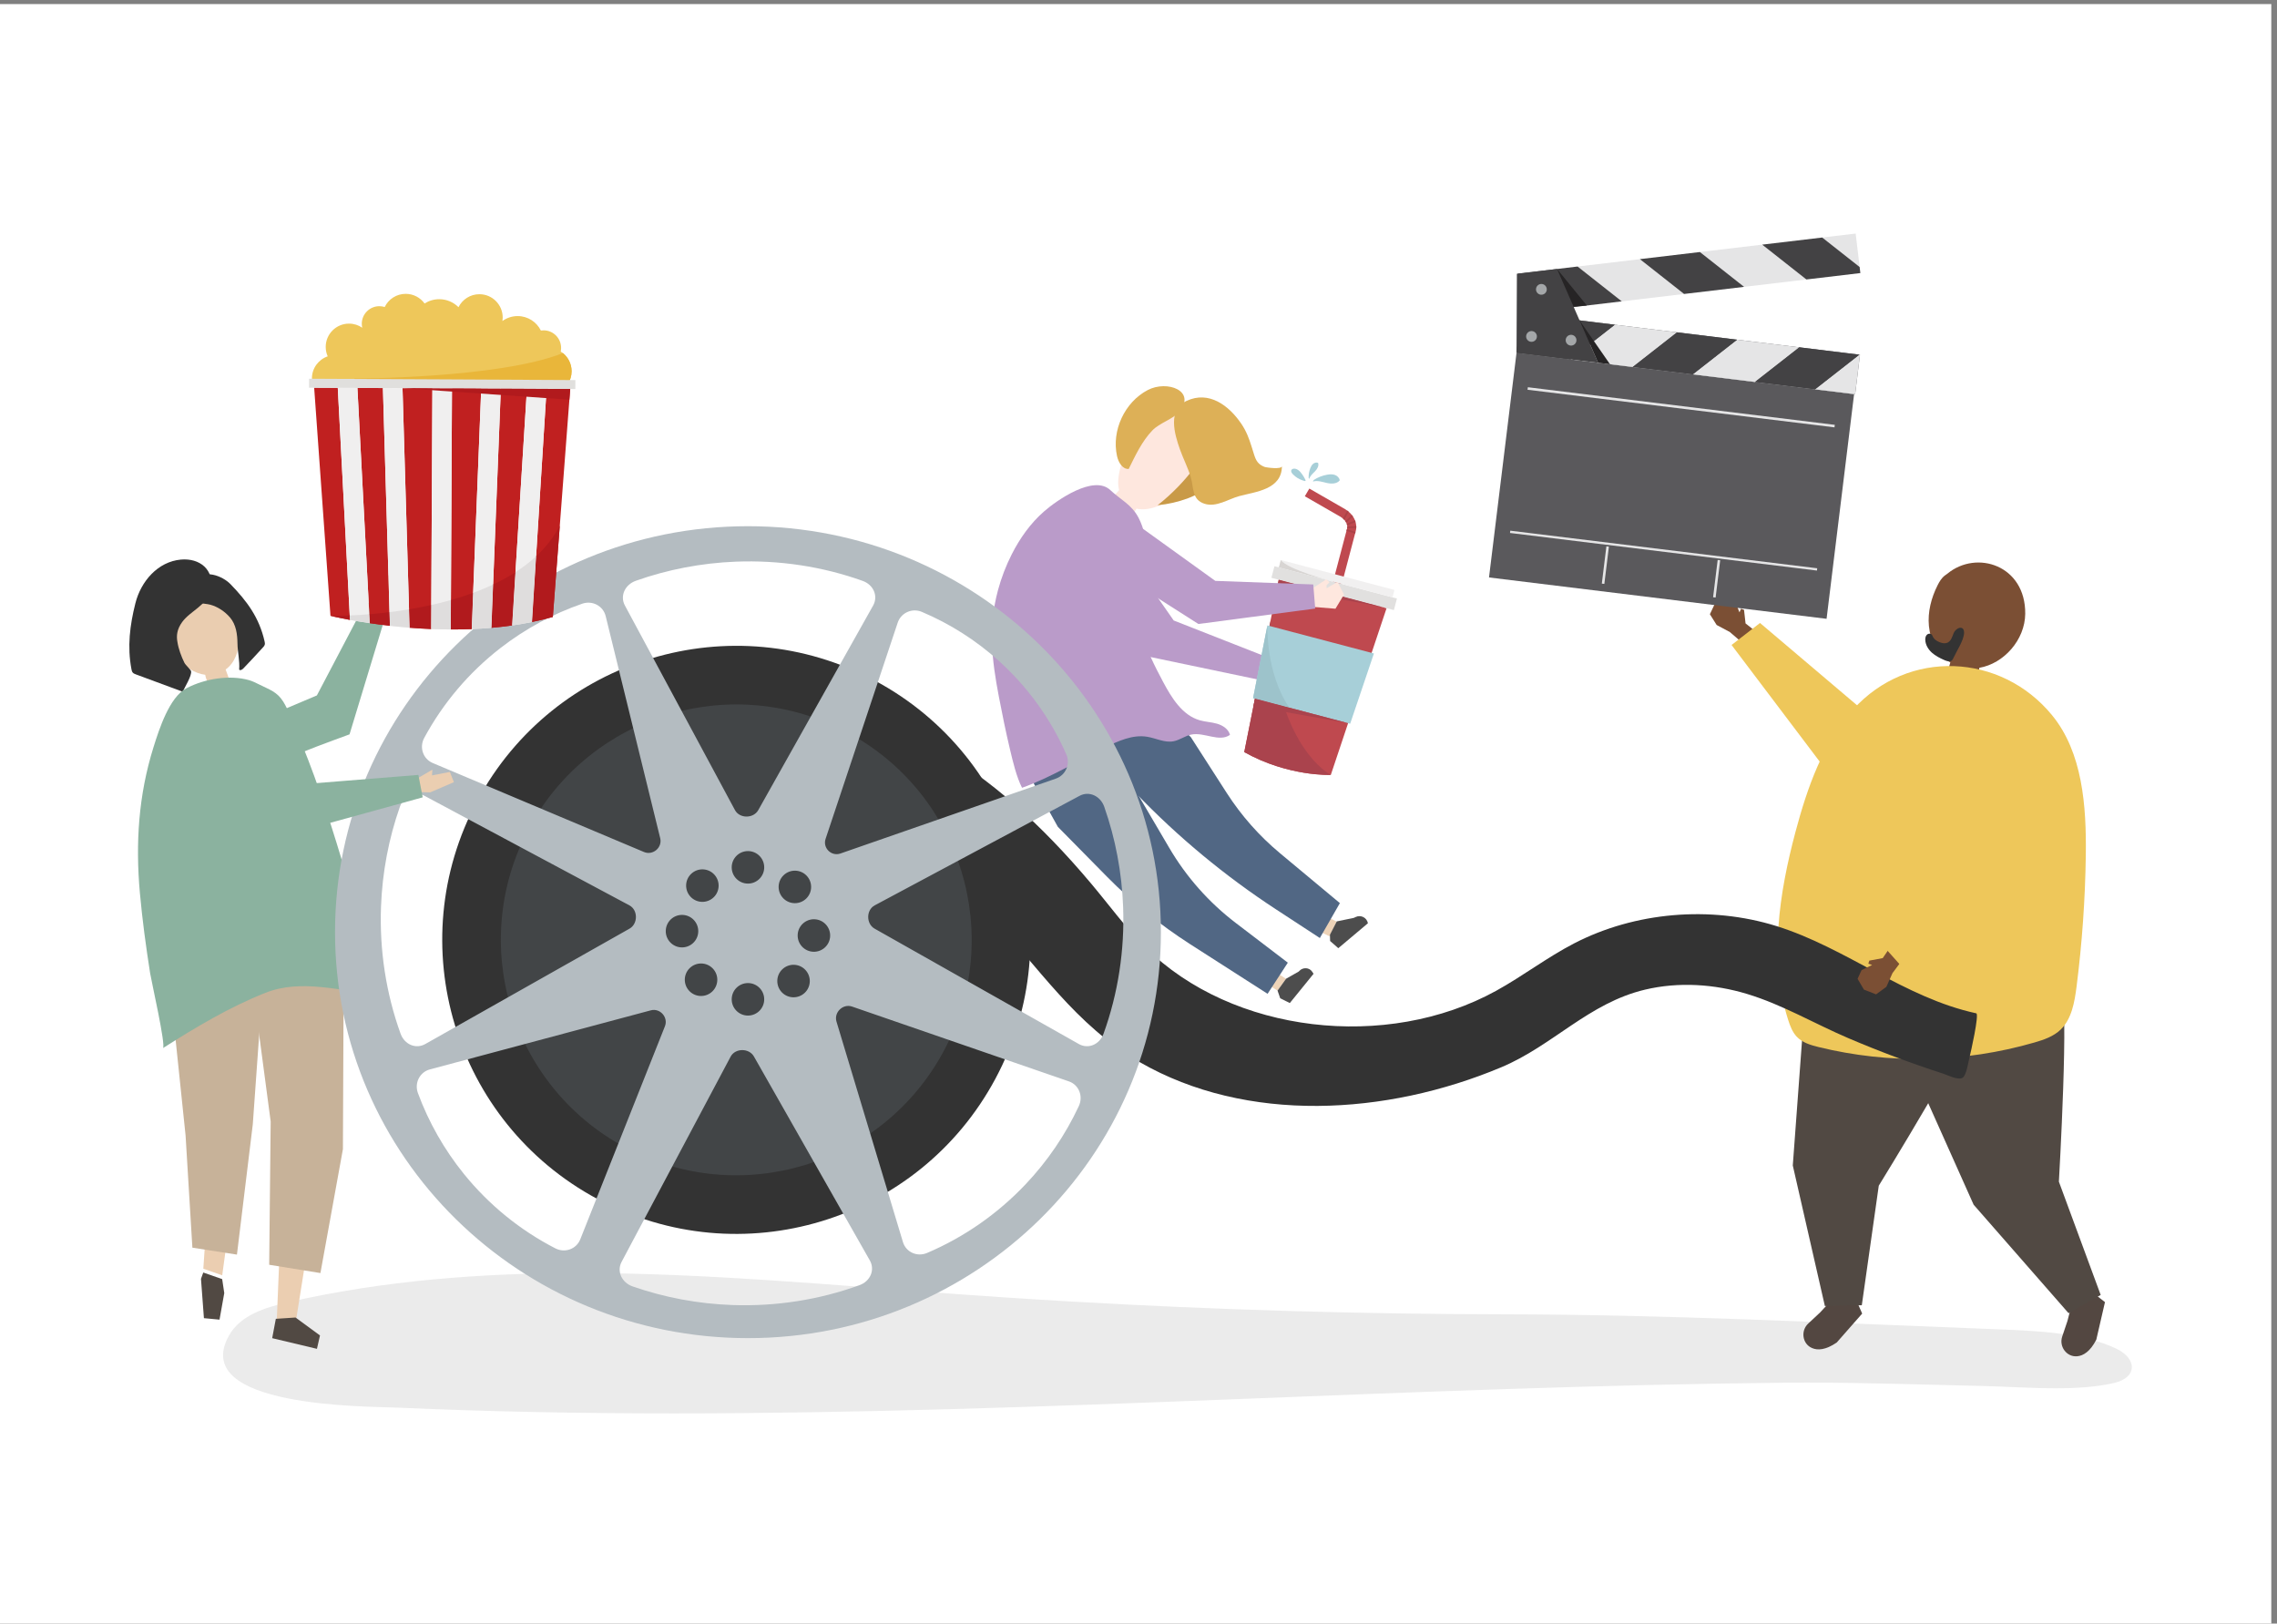 <?xml version="1.0" encoding="UTF-8" standalone="no"?>
<!-- Created with Inkscape (http://www.inkscape.org/) -->

<svg
   version="1.1"
   id="svg1"
   width="1496"
   height="1066.667"
   viewBox="0 0 1496 1066.667"
   sodipodi:docname="2921037_26664.eps"
   xmlns:inkscape="http://www.inkscape.org/namespaces/inkscape"
   xmlns:sodipodi="http://sodipodi.sourceforge.net/DTD/sodipodi-0.dtd"
   xmlns="http://www.w3.org/2000/svg"
   xmlns:svg="http://www.w3.org/2000/svg">
  <rect x="0" y="0" width="1496" height="1066.667" fill="#808080" stroke="none"/>
  <defs
     id="defs1" />
  <sodipodi:namedview
     id="namedview1"
     pagecolor="#ffffff"
     bordercolor="#000000"
     borderopacity="0.25"
     inkscape:showpageshadow="2"
     inkscape:pageopacity="0.0"
     inkscape:pagecheckerboard="0"
     inkscape:deskcolor="#d1d1d1">
    <inkscape:page
       x="0"
       y="0"
       inkscape:label="1"
       id="page1"
       width="1496"
       height="1066.667"
       margin="0"
       bleed="0" />
  </sodipodi:namedview>
  <g
     id="g1"
     inkscape:groupmode="layer"
     inkscape:label="1">
    <g
       id="group-R5">
      <path
         id="path2"
         d="M 0,0 H 11220 V 8000 H 0 Z"
         style="fill:#ffffff;fill-opacity:1;fill-rule:nonzero;stroke:none"
         transform="matrix(0.133,0,0,-0.133,0,1066.667)" />
      <path
         id="path3"
         d="m 3328.34,1038.21 c -455.36,0 -911.45,8.27 -1367.85,28.65 -142.87,6.37 -1031.693,-1.11 -828.53,357.36 56.37,99.44 178.62,137.39 290.07,162.83 473.8,108.16 956.16,144.51 1441.72,144.51 621.51,0 1248.21,-59.57 1868.66,-104.42 74.08,-5.36 148.17,-10.5 222.29,-15.42 111.91,-7.43 223.85,-14.38 335.82,-20.82 711.96,-41.01 1425.08,-62.07 2138.22,-63.18 806.34,-1.25 1603.82,-42.05 2410.82,-72.99 193.24,-7.4 448.94,-14.02 619.74,-99.34 93.6,-46.75 103.9,-139.16 -17.8,-167.28 -86.3,-19.91 -185.2,-25.76 -285.9,-25.76 -124.2,0 -251.05,8.92 -359.79,11.28 -288.26,6.27 -580.81,16.78 -870.12,16.78 -35.87,0 -71.73,-0.17 -107.48,-0.52 C 6983.7,1171.85 5159.38,1038.21 3328.34,1038.21"
         style="fill:#ebebeb;fill-opacity:1;fill-rule:nonzero;stroke:none"
         transform="matrix(0.133,0,0,-0.133,0,1066.667)" />
      <path
         id="path4"
         d="m 8682.66,4893.31 -59.82,47.25 -7.58,67.03 -14.82,5.75 -7.52,-18.12 -21.99,53.99 -41.22,22.53 -55.49,-27.5 -27.58,-58.29 33.42,-53.21 65.45,-34.99 79.15,-68.24 58,63.8"
         style="fill:#7b4f34;fill-opacity:1;fill-rule:nonzero;stroke:none"
         transform="matrix(0.133,0,0,-0.133,0,1066.667)" />
      <path
         id="path5"
         d="m 8694.25,4942.69 577.33,-489.6 297.59,28.45 112.23,-289.31 -518.17,-68.66 -117.28,59.01 -492.22,651.45 140.52,108.66"
         style="fill:#eec75a;fill-opacity:1;fill-rule:nonzero;stroke:none"
         transform="matrix(0.133,0,0,-0.133,0,1066.667)" />
      <path
         id="path6"
         d="m 9571.35,5128.78 c 9.01,17.9 19.51,35.73 35.39,47.95 4.34,3.34 9.05,6.1 13.19,9.52 144.86,119.33 386.77,41.2 384.47,-198.13 -1.2,-128.75 -105.71,-246.42 -226.82,-266.88 -2.14,-33.68 -15.24,-72.5 -19.56,-97.59 -0.9,-5.19 -2.04,-10.84 -5.98,-14.22 -3.49,-2.99 -8.32,-3.42 -12.81,-3.54 -42.3,-1.1 -84.56,14.28 -116.64,42.45 -2.36,2.07 -4.72,4.3 -5.91,7.26 -1.46,3.59 -0.96,7.71 -0.39,11.6 3.96,27.21 10.08,54.1 18.04,80.4 -62.62,35.15 -98.77,107.88 -105.72,180.16 -6.63,69.11 11.51,139.03 42.74,201.02"
         style="fill:#7b4f34;fill-opacity:1;fill-rule:nonzero;stroke:none"
         transform="matrix(0.133,0,0,-0.133,0,1066.667)" />
      <path
         id="path7"
         d="m 9649.9,4770.07 c -1.96,-4.31 -4.01,-8.75 -7.53,-11.93 -9.73,-8.81 -25.1,-4.21 -37.12,1.11 -22.17,9.82 -44.29,20.75 -62.25,37.04 -17.97,16.31 -31.54,38.78 -32.35,63.03 -0.29,8.75 1.33,18.11 7.26,24.56 5.92,6.46 17.07,8.55 23.49,2.58 3.6,-3.34 5.05,-8.31 7.26,-12.7 6.02,-11.92 18.01,-19.69 30.27,-24.99 13.54,-5.86 29.6,-9.26 42.76,-2.58 16.55,8.4 22.06,28.72 29.06,45.92 11.97,29.43 53.09,41.41 51.56,1.19 -1.39,-36.77 -37.22,-89.71 -52.41,-123.23"
         style="fill:#333333;fill-opacity:1;fill-rule:nonzero;stroke:none"
         transform="matrix(0.133,0,0,-0.133,0,1066.667)" />
      <path
         id="path8"
         d="M 8991.41,1537.13 8932.36,1482 c -38.03,-35.52 -29.32,-99.94 18.37,-120.77 28.11,-12.27 67.7,-10.37 122.46,27.1 l 125.76,143.01 -20.42,46.26 -131.47,19.85 -55.65,-60.32"
         style="fill:#534741;fill-opacity:1;fill-rule:nonzero;stroke:none"
         transform="matrix(0.133,0,0,-0.133,0,1066.667)" />
      <path
         id="path9"
         d="m 8922.11,3154.24 -65.95,-891.38 158.48,-694.16 182.48,3.82 83.78,590.46 c 0,0 484.56,786.53 448.35,811.55 -36.21,25.01 -807.14,179.71 -807.14,179.71"
         style="fill:#514943;fill-opacity:1;fill-rule:nonzero;stroke:none"
         transform="matrix(0.133,0,0,-0.133,0,1066.667)" />
      <path
         id="path10"
         d="m 10212.9,1494.55 -25.8,-76.55 c -16.6,-49.32 21.6,-101.89 73.5,-97.59 30.5,2.54 64.5,23 94.9,81.96 l 42.8,185.56 -39.9,31.03 -125.1,-44.9 -20.4,-79.51"
         style="fill:#534741;fill-opacity:1;fill-rule:nonzero;stroke:none"
         transform="matrix(0.133,0,0,-0.133,0,1066.667)" />
      <path
         id="path11"
         d="m 9384.54,2885.11 364.93,-815.92 468.93,-535.83 158.8,89.95 -206.5,559.5 c 0,0 53.3,922.29 9.6,927.12 -43.7,4.84 -795.76,-224.82 -795.76,-224.82"
         style="fill:#514943;fill-opacity:1;fill-rule:nonzero;stroke:none"
         transform="matrix(0.133,0,0,-0.133,0,1066.667)" />
      <path
         id="path12"
         d="m 10136.5,4487.61 c 151.2,-183.92 170.5,-448.73 167.1,-693.3 -3,-216.72 -18.3,-433.38 -45.7,-648.46 -9.8,-76.46 -24.1,-159.05 -78.2,-211.46 -35.6,-34.51 -83.5,-50.6 -130,-64.06 -347.49,-100.46 -717.92,-108.16 -1067.12,-22.19 -38.83,9.57 -79.4,21.43 -107.29,51.31 -20.87,22.37 -32.33,52.48 -41.87,82.26 -95.21,297.11 -44.87,625.19 35.98,928.86 58.23,218.71 135.8,440.1 284.76,605 272.21,301.31 730.44,278.6 982.34,-27.96"
         style="fill:#eec75a;fill-opacity:1;fill-rule:nonzero;stroke:none"
         transform="matrix(0.133,0,0,-0.133,0,1066.667)" />
      <path
         id="path13"
         d="m 5465.09,5528.79 c 21.04,23.29 42.07,46.58 63.11,69.86 -1.68,6.97 -2.9,13.9 -3.67,20.61 -14.97,130.93 163.13,515.64 415.96,339.56 229.58,-159.87 -66.3,-382.19 -219.07,-438.69 -31.89,-11.8 -70.24,-21.22 -107.12,-12.63 -19.73,-30.44 -37.42,-62.2 -52.77,-95.06 -31.34,28.66 -62.69,57.33 -94.04,86 -4.92,4.49 -10.23,9.89 -9.99,16.55 0.2,5.36 4,9.82 7.59,13.8"
         style="fill:#fee7de;fill-opacity:1;fill-rule:nonzero;stroke:none"
         transform="matrix(0.133,0,0,-0.133,0,1066.667)" />
      <path
         id="path14"
         d="m 5869.66,5559.2 c -48.56,-18.24 -99.56,-29.98 -151.2,-34.8 71.62,56.19 135.48,122.26 189.18,195.77 4.09,5.6 8.9,11.73 15.79,12.64 6.43,0.84 12.39,-3.23 17.45,-7.29 90.38,-72.45 13.44,-134.52 -71.22,-166.32"
         style="fill:#c99a47;fill-opacity:1;fill-rule:nonzero;stroke:none"
         transform="matrix(0.133,0,0,-0.133,0,1066.667)" />
      <path
         id="path15"
         d="m 5575.67,5703.6 c -31.29,-2 -51.04,33.22 -57.77,63.84 -27.65,125.78 37.73,266.15 151.82,325.92 95.45,50.02 240.88,-3.38 156.28,-106.79 -30,-36.67 -97.73,-55.27 -133.61,-92.75 -51.27,-53.55 -84.26,-124.52 -116.72,-190.22"
         style="fill:#ddb057;fill-opacity:1;fill-rule:nonzero;stroke:none"
         transform="matrix(0.133,0,0,-0.133,0,1066.667)" />
      <path
         id="path16"
         d="m 6182.45,5814.8 c 4.17,-13.21 8.27,-26.79 12.79,-40.92 9.36,-29.27 19.5,-47.74 51.11,-60.07 9.04,-3.53 86.17,-13.71 86.21,3.85 -0.26,-116.38 -130.37,-126.52 -210.69,-148.2 -54.15,-14.6 -113.25,-56.56 -171.55,-37.91 -64.12,20.53 -52.35,79.9 -68.42,132.78 -14.16,46.64 -37.18,90.79 -53.42,136.77 -26.96,76.3 -61.37,194.43 33.13,238.68 110.37,51.67 208.79,-22.74 269.63,-111.98 26.01,-38.13 38.92,-74.03 51.21,-113"
         style="fill:#ddb057;fill-opacity:1;fill-rule:nonzero;stroke:none"
         transform="matrix(0.133,0,0,-0.133,0,1066.667)" />
      <path
         id="path17"
         d="m 6444.09,3455.68 123.04,-60.64 36,72.48 -136.4,67.25 -22.64,-79.09"
         style="fill:#edd3b8;fill-opacity:1;fill-rule:nonzero;stroke:none"
         transform="matrix(0.133,0,0,-0.133,0,1066.667)" />
      <path
         id="path18"
         d="m 6603.48,3468.54 -33.8,-65.98 0.99,-30.79 40.4,-35.55 146.28,123.15 c -5.07,27.93 -35,43.15 -60.66,30.85 l -8.47,-4.06 -84.74,-17.62"
         style="fill:#4d4d4d;fill-opacity:1;fill-rule:nonzero;stroke:none"
         transform="matrix(0.133,0,0,-0.133,0,1066.667)" />
      <path
         id="path19"
         d="m 6206.31,3192.02 104.58,-65.33 42.09,58.56 -115.95,72.45 -30.72,-65.68"
         style="fill:#edd3b8;fill-opacity:1;fill-rule:nonzero;stroke:none"
         transform="matrix(0.133,0,0,-0.133,0,1066.667)" />
      <path
         id="path20"
         d="m 6352.98,3185.25 -42.09,-58.56 13.31,-37.96 47.36,-23.52 117.32,144.53 -7.04,10.62 c -13.85,20.86 -45.45,22.69 -63.22,3.65 l -2.84,-3.03 -62.8,-35.73"
         style="fill:#4d4d4d;fill-opacity:1;fill-rule:nonzero;stroke:none"
         transform="matrix(0.133,0,0,-0.133,0,1066.667)" />
      <path
         id="path21"
         d="m 5225.6,3935.82 243.62,-247.25 c 123.87,-125.7 261.35,-237.2 409.91,-332.44 l 382.6,-245.25 100.01,153.78 -257.19,196.23 c -132.46,101.06 -243.98,226.94 -328.35,370.61 l -403.92,687.87 -347.53,-221.86 200.85,-361.69"
         style="fill:#516784;fill-opacity:1;fill-rule:nonzero;stroke:none"
         transform="matrix(0.133,0,0,-0.133,0,1066.667)" />
      <path
         id="path22"
         d="m 5882.82,4378.4 177.29,-275.68 c 71.92,-111.83 160.5,-212.03 262.65,-297.13 l 296.12,-246.66 -98.99,-172.46 -216.8,141.72 c -251.3,164.29 -483.22,356.47 -691.33,572.87 l -60.39,62.81 -213.3,273.18 272.38,212.34 272.37,-270.99"
         style="fill:#516784;fill-opacity:1;fill-rule:nonzero;stroke:none"
         transform="matrix(0.133,0,0,-0.133,0,1066.667)" />
      <path
         id="path23"
         d="m 5484.44,5599.45 c -81.46,76.36 -261.96,-48.86 -327.29,-106 -66.84,-58.47 -119.06,-132.35 -159.24,-211.55 -28.74,-56.63 -51.59,-116.25 -68.07,-177.58 -49.14,-182.95 -30.46,-342.48 4.12,-523.99 16.7,-87.62 34.58,-175.08 55.19,-261.88 14.31,-60.23 32.08,-135.99 59.65,-189.85 139.75,49.72 275.19,133.16 408.66,198.55 65.71,32.2 136.87,65.28 209.1,53.54 43.74,-7.1 86.35,-30.52 129.92,-22.45 31.22,5.77 57.77,27.16 88.9,33.34 63.88,12.68 137.52,-39.25 190.64,-1.59 -7.27,28.32 -35.22,46.72 -63.28,54.94 -28.06,8.22 -57.86,9.04 -85.97,17.1 -86.86,24.9 -139.17,111.04 -181.71,190.76 -81.68,153.06 -161.03,324.31 -124.11,493.83 9.72,44.64 27.34,87.43 34.55,132.54 10.03,62.74 -2.07,128.39 -31.73,184.4 -34.17,64.56 -88.42,88.17 -139.33,135.89"
         style="fill:#ba9bc9;fill-opacity:1;fill-rule:nonzero;stroke:none"
         transform="matrix(0.133,0,0,-0.133,0,1066.667)" />
      <path
         id="path24"
         d="m 6216.84,4755.97 -23.2,-74.63 118.84,-52.68 62.94,51.91 -9.58,69.57 -60.82,-11.62 4.34,13.99 18.57,9.53 -9.86,18.46 -101.23,-24.53"
         style="fill:#fee7de;fill-opacity:1;fill-rule:nonzero;stroke:none"
         transform="matrix(0.133,0,0,-0.133,0,1066.667)" />
      <path
         id="path25"
         d="m 5489.39,5397.39 308.53,-442.32 450.79,-177.01 -30.34,-115.57 -569.7,119.23 -426.15,542.8 266.87,72.87"
         style="fill:#ba9bc9;fill-opacity:1;fill-rule:nonzero;stroke:none"
         transform="matrix(0.133,0,0,-0.133,0,1066.667)" />
      <path
         id="path26"
         d="m 6575.03,5108.14 43.16,-11.37 78.94,299.51 c 7.59,24.74 3.81,79.7 -63.96,115.32 l -165.29,95.04 -22.24,-38.05 166.48,-95.7 c 53.12,-27.75 42.41,-63.29 42.3,-63.65 l -0.33,-1.11 -79.06,-299.99"
         style="fill:#bf494f;fill-opacity:1;fill-rule:nonzero;stroke:none"
         transform="matrix(0.133,0,0,-0.133,0,1066.667)" />
      <path
         id="path27"
         d="m 6693.97,5384.16 -0.03,0.01 2.24,8.52 0.04,-0.01 -2.25,-8.52"
         style="fill:#e5e5e5;fill-opacity:1;fill-rule:nonzero;stroke:none"
         transform="matrix(0.133,0,0,-0.133,0,1066.667)" />
      <path
         id="path28"
         d="m 6693.94,5384.17 -42.58,13.43 2.25,8.52 42.57,-13.43 -2.24,-8.52"
         style="fill:#ac4247;fill-opacity:1;fill-rule:nonzero;stroke:none"
         transform="matrix(0.133,0,0,-0.133,0,1066.667)" />
      <path
         id="path29"
         d="m 6699.81,5412.28 c 0.15,2.81 0.16,5.76 -0.01,8.82 h 0.03 c 0.16,-3.06 0.16,-6.01 0.01,-8.81 l -0.03,-0.01"
         style="fill:#e5e5e5;fill-opacity:1;fill-rule:nonzero;stroke:none"
         transform="matrix(0.133,0,0,-0.133,0,1066.667)" />
      <path
         id="path30"
         d="m 6654.77,5410.53 c 0.34,1.63 0.79,4.72 0.59,8.85 l 44.44,1.72 c 0.17,-3.06 0.16,-6.01 0.01,-8.82 l -45.04,-1.75"
         style="fill:#ac4247;fill-opacity:1;fill-rule:nonzero;stroke:none"
         transform="matrix(0.133,0,0,-0.133,0,1066.667)" />
      <path
         id="path31"
         d="m 6696.35,5441.3 c -0.81,2.76 -1.76,5.56 -2.87,8.38 l 0.03,0.02 c 1.12,-2.83 2.06,-5.63 2.86,-8.39 l -0.02,-0.01"
         style="fill:#e5e5e5;fill-opacity:1;fill-rule:nonzero;stroke:none"
         transform="matrix(0.133,0,0,-0.133,0,1066.667)" />
      <path
         id="path32"
         d="m 6654.81,5424.45 c -0.45,2.64 -1.18,5.53 -2.33,8.61 l 41,16.62 c 1.11,-2.82 2.06,-5.62 2.87,-8.38 l -41.54,-16.85"
         style="fill:#ac4247;fill-opacity:1;fill-rule:nonzero;stroke:none"
         transform="matrix(0.133,0,0,-0.133,0,1066.667)" />
      <path
         id="path33"
         d="m 6650.12,5438.4 c -1.27,2.5 -2.84,5.08 -4.75,7.7 l 32.84,29.67 c 1.92,-2.4 3.68,-4.79 5.3,-7.21 l -33.39,-30.16"
         style="fill:#ac4247;fill-opacity:1;fill-rule:nonzero;stroke:none"
         transform="matrix(0.133,0,0,-0.133,0,1066.667)" />
      <path
         id="path34"
         d="m 6637.26,5455.33 c -0.95,0.92 -1.95,1.83 -3,2.75 v 0.01 c 1.05,-0.92 2.05,-1.84 3,-2.76 m 19.29,41.45 c -0.46,0.35 -0.93,0.7 -1.4,1.06 v 0 c 0.47,-0.36 0.94,-0.71 1.4,-1.06"
         style="fill:#e5e5e5;fill-opacity:1;fill-rule:nonzero;stroke:none"
         transform="matrix(0.133,0,0,-0.133,0,1066.667)" />
      <path
         id="path35"
         d="m 6640.92,5451.58 c -1.13,1.24 -2.35,2.5 -3.66,3.75 -0.95,0.92 -1.95,1.84 -3,2.76 l 20.89,39.75 c 0.47,-0.36 0.94,-0.71 1.4,-1.06 1.98,-1.53 3.87,-3.06 5.69,-4.62 l -21.32,-40.58"
         style="fill:#ac4247;fill-opacity:1;fill-rule:nonzero;stroke:none"
         transform="matrix(0.133,0,0,-0.133,0,1066.667)" />
      <path
         id="path36"
         d="m 6146.5,4304.85 170.14,851.46 532.92,-140.46 -275.53,-823.67 c 0,0 -210.53,-9.07 -427.53,112.67"
         style="fill:#bf494f;fill-opacity:1;fill-rule:nonzero;stroke:none"
         transform="matrix(0.133,0,0,-0.133,0,1066.667)" />
      <path
         id="path37"
         d="m 6295.61,5222.96 605.11,-159.48 -15.06,-57.14 -605.11,159.49 15.06,57.13"
         style="fill:#e1e0df;fill-opacity:1;fill-rule:nonzero;stroke:none"
         transform="matrix(0.133,0,0,-0.133,0,1066.667)" />
      <path
         id="path38"
         d="m 6327.14,5253.76 561.32,-147.93 -9.64,-36.58 -561.32,147.94 9.64,36.57"
         style="fill:#f1f0f0;fill-opacity:1;fill-rule:nonzero;stroke:none"
         transform="matrix(0.133,0,0,-0.133,0,1066.667)" />
      <path
         id="path39"
         d="m 6849.56,5015.85 c 0,0 -416.86,91.84 -547.27,68.62 l 14.35,71.84 532.92,-140.46"
         style="fill:#aa434d;fill-opacity:1;fill-rule:nonzero;stroke:none"
         transform="matrix(0.133,0,0,-0.133,0,1066.667)" />
      <path
         id="path40"
         d="m 6574.03,4192.18 c 0,0 -210.53,-9.07 -427.53,112.67 l 129.18,646.48 c 19.1,-618.77 298.35,-759.15 298.35,-759.15"
         style="fill:#aa434d;fill-opacity:1;fill-rule:nonzero;stroke:none"
         transform="matrix(0.133,0,0,-0.133,0,1066.667)" />
      <path
         id="path41"
         d="m 6190.11,4571.4 70.68,359.32 526.18,-138.67 -117.33,-347.04 -479.53,126.39"
         style="fill:#a7cfd8;fill-opacity:1;fill-rule:nonzero;stroke:none"
         transform="matrix(0.133,0,0,-0.133,0,1066.667)" />
      <path
         id="path42"
         d="m 6369.19,4524.21 -179.08,47.19 70.68,359.32 c 0,0 -9.14,-234.71 108.4,-406.51"
         style="fill:#9dc3cb;fill-opacity:1;fill-rule:nonzero;stroke:none"
         transform="matrix(0.133,0,0,-0.133,0,1066.667)" />
      <path
         id="path43"
         d="m 6659.5,4447.69 -460.21,121.29 -7.61,-38.05 z"
         style="fill:#aa434d;fill-opacity:1;fill-rule:nonzero;stroke:none"
         transform="matrix(0.133,0,0,-0.133,0,1066.667)" />
      <path
         id="path44"
         d="m 6327.14,5253.76 -9.64,-36.57 264.88,-69.81 c 0,0 -222.9,59.54 -255.24,106.38"
         style="fill:#d8d5d3;fill-opacity:1;fill-rule:nonzero;stroke:none"
         transform="matrix(0.133,0,0,-0.133,0,1066.667)" />
      <path
         id="path45"
         d="m 6464.6,5101.6 2.84,-78.11 129.58,-10.34 42.19,69.83 -32.09,62.47 -53.54,-31.11 -0.52,14.64 14.35,15.14 -15.42,14.15 -87.39,-56.67"
         style="fill:#fee7de;fill-opacity:1;fill-rule:nonzero;stroke:none"
         transform="matrix(0.133,0,0,-0.133,0,1066.667)" />
      <path
         id="path46"
         d="m 5565.75,5465.83 437.63,-315.15 483.98,-17.69 9.65,-119.09 -577.02,-76.22 -581.9,370.99 227.66,157.16"
         style="fill:#ba9bc9;fill-opacity:1;fill-rule:nonzero;stroke:none"
         transform="matrix(0.133,0,0,-0.133,0,1066.667)" />
      <path
         id="path47"
         d="m 3589.16,4634.86 c -221.62,19.34 -405.45,-29.46 -615.6,-293.8 351,99.34 738.94,-9.72 1041.89,-201.18 302.96,-191.46 630.85,-386.27 873.24,-640.87 242.38,-254.61 420.42,-540.68 741.6,-725.69 528.54,-304.45 1217.83,-263.66 1785.54,-25.44 256.09,107.45 431.48,317.39 710.87,383.66 165.57,39.28 342.07,27.58 503.58,-21.34 175.57,-53.17 333.24,-147.09 500.13,-218.33 152.5,-65.07 308.45,-123.45 467.13,-174.93 25.59,-8.3 75.04,-34.52 97.88,-20.52 18.93,11.6 28.5,81.33 33.89,101.29 5.08,18.82 48.9,213.4 33.12,216.82 -355.43,76.93 -641.19,323.12 -987.06,430.99 -326.6,101.87 -699.3,69.86 -999.95,-85.89 -133.87,-69.36 -252.66,-161.14 -384.46,-233.79 -540.78,-298.07 -1302.67,-212.04 -1731.94,213.5 -99.48,98.63 -180.75,211.43 -270.37,317.82 -490.62,582.4 -1003.98,908.29 -1799.49,977.7"
         style="fill:#333333;fill-opacity:1;fill-rule:nonzero;stroke:none"
         transform="matrix(0.133,0,0,-0.133,0,1066.667)" />
      <path
         id="path48"
         d="m 921.711,3341.29 128.189,-922.19 -45.52,-666.2 93.36,-32.56 83.57,615.59 178.34,1124.92 -437.939,-119.56"
         style="fill:#ebceb1;fill-opacity:1;fill-rule:nonzero;stroke:none"
         transform="matrix(0.133,0,0,-0.133,0,1066.667)" />
      <path
         id="path49"
         d="m 1097.54,1701.55 10.31,-69.01 -23.42,-131.18 -77.08,7.29 -14.514,194.31 11.344,31.16 93.36,-32.57"
         style="fill:#514943;fill-opacity:1;fill-rule:nonzero;stroke:none"
         transform="matrix(0.133,0,0,-0.133,0,1066.667)" />
      <path
         id="path50"
         d="m 1677.07,3368.71 -41.21,-782.16 -174.31,-1093.45 -94.48,1.27 42,1013.83 -122.54,934.63 390.54,-74.12"
         style="fill:#ebceb1;fill-opacity:1;fill-rule:nonzero;stroke:none"
         transform="matrix(0.133,0,0,-0.133,0,1066.667)" />
      <path
         id="path51"
         d="m 1459.99,1511.81 120.75,-88.53 -15.07,-66.14 -221.08,52.69 17.98,95.55 97.42,6.43"
         style="fill:#514943;fill-opacity:1;fill-rule:nonzero;stroke:none"
         transform="matrix(0.133,0,0,-0.133,0,1066.667)" />
      <path
         id="path52"
         d="m 1697.9,3251.48 -3.94,-907.89 -111.09,-612.15 -253.1,40.97 7.36,707.47 -99.12,747.03 72.61,147.82 366.08,-41.57 21.2,-81.68"
         style="fill:#c7b299;fill-opacity:1;fill-rule:nonzero;stroke:none"
         transform="matrix(0.133,0,0,-0.133,0,1066.667)" />
      <path
         id="path53"
         d="m 1248.8,2466.52 -78.35,-643.9 -220.102,34.26 -33.614,554.11 -77.121,740.32 82.098,135.35 382.999,-35.61 -55.91,-784.53"
         style="fill:#c7b299;fill-opacity:1;fill-rule:nonzero;stroke:none"
         transform="matrix(0.133,0,0,-0.133,0,1066.667)" />
      <path
         id="path54"
         d="m 824.773,4922.31 c 16.86,159.82 220.077,257.87 306.827,94.97 26.07,-48.95 46.85,-102.36 48.03,-157.9 1.17,-55.53 -19.99,-113.61 -64.24,-145.98 l -0.78,-0.51 c 4.86,-13.44 9.73,-26.88 14.58,-40.33 1.04,-2.88 2.09,-6.1 0.98,-8.94 -1.27,-3.24 -4.83,-4.79 -8.05,-6.01 -15.72,-5.95 -31.44,-11.91 -47.17,-17.86 -7.79,-2.96 -15.93,-5.96 -24.22,-5.1 -18.15,1.88 -29.61,21.06 -34.21,39.02 -1.09,4.29 -1.98,8.68 -2.86,13.08 -103.285,12.85 -199.898,131.09 -188.887,235.56"
         style="fill:#eacdb0;fill-opacity:1;fill-rule:nonzero;stroke:none"
         transform="matrix(0.133,0,0,-0.133,0,1066.667)" />
      <path
         id="path55"
         d="m 1136.44,4969.57 c 30.15,-35.29 36.06,-83.21 36.67,-128.07 0.6,-43.87 11.79,-85.13 8.35,-129.19 5.58,-5.95 15.1,0.02 20.72,5.88 32.93,34.35 65.39,69.17 97.37,104.44 3.21,3.54 6.51,7.24 8.01,11.82 1.9,5.81 0.64,12.16 -0.72,18.14 -27,118.04 -87.03,198.06 -168.35,281.98 -39.48,40.75 -133.99,77.98 -174.834,15.85 -9.297,-14.15 -10.734,-32.07 -11.093,-49.11 -0.215,-10.18 -0.086,-20.66 3.667,-30.12 14.969,-37.72 51.23,-29.94 81.81,-38.05 37.71,-10.01 72.95,-33.8 98.4,-63.57"
         style="fill:#333333;fill-opacity:1;fill-rule:nonzero;stroke:none"
         transform="matrix(0.133,0,0,-0.133,0,1066.667)" />
      <path
         id="path56"
         d="m 876.406,4849.15 c 5.278,-34.4 19.313,-72.23 34.614,-103.17 5.296,-10.71 30.906,-33.59 32.75,-41.11 5.335,-21.79 -32.125,-80.66 -40.993,-101.78 -77.101,28.53 -154.207,57.05 -231.312,85.58 -5.906,2.18 -12.11,4.57 -16.106,9.51 -3.625,4.48 -4.89,10.41 -5.968,16.1 -21.25,111.82 -7.828,217.34 19.41,325.64 27.219,108.25 110.597,205.63 224.847,215.94 92.309,8.32 166.622,-49.3 147.662,-148.64 -14.31,-74.99 -100.474,-103.65 -141.173,-159.64 -25.551,-35.15 -29.551,-66.77 -23.731,-98.43"
         style="fill:#333333;fill-opacity:1;fill-rule:nonzero;stroke:none"
         transform="matrix(0.133,0,0,-0.133,0,1066.667)" />
      <path
         id="path57"
         d="m 924.98,4622.26 c -1.761,-0.9 -3.511,-1.82 -5.246,-2.75 -82.98,-44.36 -133.226,-200.01 -161.75,-291.34 -73.644,-235.76 -89.211,-473.19 -66.91,-719.75 12.008,-132.77 29.981,-264.95 50.668,-396.63 5.719,-36.39 78.996,-359.11 63.156,-369.19 162.465,103.38 328.372,202.69 506.202,273.16 177.84,70.48 369.93,8.1 560.42,-8.59 -107.67,407.68 -242.49,922.64 -409.87,1308.03 -20.03,46.09 -35.77,95.99 -62.27,138.66 -30.53,49.14 -68.54,59.74 -117.98,84.56 -16.94,8.5 -34,17.05 -52.09,22.14 -95.37,26.79 -216.71,6.8 -304.33,-38.3"
         style="fill:#8bb29f;fill-opacity:1;fill-rule:nonzero;stroke:none"
         transform="matrix(0.133,0,0,-0.133,0,1066.667)" />
      <path
         id="path58"
         d="m 1911.82,5049.69 20.06,125.95 -53.37,10.01 -32.81,-83.53 -22.84,16.47 -4.06,-109.64 53.95,-17.91 39.07,58.65"
         style="fill:#ebceb1;fill-opacity:1;fill-rule:nonzero;stroke:none"
         transform="matrix(0.133,0,0,-0.133,0,1066.667)" />
      <path
         id="path59"
         d="m 993.656,4256.43 c 0.66,10.13 2.938,20.82 7.034,31.93 17.01,46.11 55.25,82.2 98.15,106.39 67.92,38.3 148.35,55.49 220.14,85.87 82.12,34.74 164.24,69.48 246.37,104.23 l 242.37,461.47 105.14,-41.03 -186.19,-612.77 c -111.25,-40.83 -220.12,-80.29 -328.01,-127.77 -96.73,-42.57 -192.16,-108.3 -301.48,-105.01 -61.72,1.86 -107.125,40.97 -103.524,96.69"
         style="fill:#8bb29f;fill-opacity:1;fill-rule:nonzero;stroke:none"
         transform="matrix(0.133,0,0,-0.133,0,1066.667)" />
      <path
         id="path60"
         d="m 4323.34,4657.25 c 706.88,-378.98 972.69,-1259.25 593.7,-1966.13 -378.99,-706.87 -1259.26,-972.68 -1966.13,-593.7 -706.88,379 -972.68,1259.26 -593.7,1966.13 378.99,706.88 1259.25,972.69 1966.13,593.7"
         style="fill:#333333;fill-opacity:1;fill-rule:nonzero;stroke:none"
         transform="matrix(0.133,0,0,-0.133,0,1066.667)" />
      <path
         id="path61"
         d="m 4186.53,4402.07 c 565.94,-303.43 778.75,-1008.19 475.33,-1574.13 -303.43,-565.95 -1008.19,-778.75 -1574.14,-475.33 -565.94,303.43 -778.75,1008.19 -475.32,1574.13 303.43,565.94 1008.19,778.75 1574.13,475.33"
         style="fill:#424547;fill-opacity:1;fill-rule:nonzero;stroke:none"
         transform="matrix(0.133,0,0,-0.133,0,1066.667)" />
      <path
         id="path62"
         d="m 5329.44,2862.76 -1008.9,569.92 c -42.45,23.98 -42.24,92.32 0.36,115.09 l 1012.4,541.25 c 46.58,24.91 102.53,-0.16 121.65,-54.56 55.23,-157.26 86.78,-323.9 93.1,-492.96 8.05,-215.35 -25.04,-429.32 -96.59,-627.49 -19.46,-53.91 -75.56,-77.5 -122.02,-51.25 z m -0.19,-306.57 c -66.03,-141.47 -154.93,-272.18 -263.15,-386.46 -137.85,-145.6 -303.65,-260.99 -485.91,-338.73 -49.58,-21.16 -104.67,3.49 -119.78,53.63 l -328.23,1088.76 c -13.81,45.82 31.88,90.05 76.96,74.49 l 1071.11,-369.61 c 49.28,-17 71.84,-73.13 49,-122.08 z M 4245.95,1671.7 c -197.98,-72.06 -411.86,-105.71 -627.24,-98.22 -169.07,5.87 -335.79,36.99 -493.2,91.81 -54.45,18.97 -79.66,74.86 -54.88,121.5 l 538.61,1013.81 c 22.66,42.66 91,43.05 115.1,0.66 l 572.54,-1007.4 c 26.37,-46.4 2.93,-102.56 -50.93,-122.16 z m -1502.52,181.78 c -173.64,89.15 -327.78,214.34 -451.67,367.44 -97.25,120.17 -174,255.23 -227.19,399.36 -18.4,49.87 8.74,103.73 58.95,117.16 l 1091.36,291.77 c 45.93,12.27 87.33,-34.49 69.74,-78.77 l -418.09,-1052.2 c -19.25,-48.45 -75.86,-69.02 -123.1,-44.76 z m -764.7,1060.53 c -71.54,198.17 -104.64,412.14 -96.59,627.49 6.32,169.06 37.87,335.7 93.11,492.96 19.11,54.4 75.07,79.47 121.64,54.56 l 1012.4,-541.25 c 42.6,-22.77 42.82,-91.11 0.36,-115.09 L 2100.76,2862.76 c -46.46,-26.25 -102.57,-2.66 -122.03,51.25 z m 116.81,1460.86 c 92.69,171.78 221,323.33 376.6,444.06 122.14,94.78 258.74,168.75 403.93,218.98 50.23,17.38 103.53,-10.85 115.93,-61.33 l 269.39,-1097.1 c 11.34,-46.16 -36.27,-86.61 -80.17,-68.11 l -1043.43,439.51 c -48.06,20.24 -67.46,77.25 -42.25,123.99 z m 1045.47,776.29 c 157.12,55.65 323.68,87.63 492.72,94.39 215.32,8.62 429.38,-23.92 627.73,-94.94 53.97,-19.33 77.7,-75.37 51.58,-121.9 L 3745.76,4018.33 c -23.88,-42.51 -92.22,-42.48 -115.11,0.06 l -543.89,1010.98 c -25.02,46.52 -0.1,102.54 54.25,121.79 z M 3525.12,3587.3 c -32.06,-30.62 -82.88,-29.46 -113.5,2.6 -30.63,32.06 -29.47,82.87 2.59,113.5 32.06,30.63 82.88,29.47 113.5,-2.59 30.63,-32.06 29.47,-82.88 -2.59,-113.51 z m -158.73,-247.12 c -44.31,1.45 -79.05,38.57 -77.59,82.88 1.46,44.31 38.58,79.05 82.89,77.58 44.31,-1.46 79.05,-38.57 77.59,-82.89 -1.47,-44.3 -38.58,-79.04 -82.89,-77.57 z m 40.24,-102.69 c 31.51,31.18 82.34,30.9 113.53,-0.62 31.18,-31.53 30.9,-82.36 -0.62,-113.53 -31.53,-31.18 -82.36,-30.91 -113.54,0.62 -31.18,31.52 -30.9,82.35 0.63,113.53 z m 368.49,-153.82 c 0,-44.33 -35.95,-80.28 -80.28,-80.28 -44.34,0 -80.28,35.95 -80.28,80.28 0,44.34 35.94,80.29 80.28,80.29 44.33,0 80.28,-35.95 80.28,-80.29 z m -80.28,571.67 c -44.34,0 -80.28,35.95 -80.28,80.28 0,44.34 35.94,80.28 80.28,80.28 44.33,0 80.28,-35.94 80.28,-80.28 0,-44.33 -35.95,-80.28 -80.28,-80.28 z m 245.56,-253.81 c 1.46,44.32 38.57,79.06 82.89,77.59 44.31,-1.46 79.04,-38.57 77.58,-82.89 -1.46,-44.31 -38.57,-79.04 -82.89,-77.59 -44.31,1.47 -79.04,38.58 -77.58,82.89 z m -70.26,294.43 c 31.52,31.18 82.36,30.9 113.53,-0.63 31.18,-31.52 30.91,-82.35 -0.62,-113.52 -31.52,-31.19 -82.35,-30.91 -113.53,0.61 -31.18,31.53 -30.9,82.36 0.62,113.54 z m -5.58,-463.97 c 32.06,30.63 82.87,29.47 113.5,-2.6 30.63,-32.06 29.46,-82.88 -2.6,-113.5 -32.06,-30.63 -82.87,-29.46 -113.5,2.6 -30.63,32.06 -29.46,82.87 2.6,113.5 z m 689.18,1765.56 c 138.82,-58.64 267.21,-140.21 379.63,-241.46 143.23,-128.98 257.03,-286.73 334.07,-462.28 20.96,-47.76 -2.88,-102.92 -51.88,-119.96 L 4151.59,3803.92 c -44.78,-15.57 -88.31,27.36 -73.32,72.29 l 356.23,1067.88 c 16.38,49.13 71.21,73.75 119.24,53.46 z m -858.9,423.19 c -1126.59,0 -2039.87,-897.83 -2039.87,-2005.37 0,-1107.53 913.28,-2005.36 2039.87,-2005.36 1126.59,0 2039.87,897.83 2039.87,2005.36 0,1107.54 -913.28,2005.37 -2039.87,2005.37"
         style="fill:#b4bcc1;fill-opacity:1;fill-rule:nonzero;stroke:none"
         transform="matrix(0.133,0,0,-0.133,0,1066.667)" />
      <path
         id="path63"
         d="m 2125.14,4106 117.17,50.35 -20.06,50.46 -88.13,-16.92 1.71,28.12 -94.84,-55.17 13.7,-55.17 70.45,-1.67"
         style="fill:#ebceb1;fill-opacity:1;fill-rule:nonzero;stroke:none"
         transform="matrix(0.133,0,0,-0.133,0,1066.667)" />
      <path
         id="path64"
         d="m 963.977,4458.1 c 8.914,4.86 19.168,8.65 30.75,11.13 48.053,10.26 98.993,-2.77 142.363,-26.11 68.68,-36.94 126.19,-95.73 190.23,-140.18 73.26,-50.84 146.51,-101.68 219.76,-152.52 l 519.59,41.76 21.5,-110.79 -617.44,-170.11 c -93.95,72.22 -185.49,143.13 -283.28,208.96 -87.67,59 -194.231,104.54 -249.868,198.69 -31.422,53.16 -22.625,112.44 26.395,139.17"
         style="fill:#8bb29f;fill-opacity:1;fill-rule:nonzero;stroke:none"
         transform="matrix(0.133,0,0,-0.133,0,1066.667)" />
      <path
         id="path65"
         d="m 9159.03,6073.16 -1667.56,204.3 -135.96,-1109.87 1667.55,-204.3 135.97,1109.87"
         style="fill:#5a595c;fill-opacity:1;fill-rule:nonzero;stroke:none"
         transform="matrix(0.133,0,0,-0.133,0,1066.667)" />
      <path
         id="path66"
         d="m 9188.08,6267.66 -1672.69,204.93 -23.92,-195.13 1672.7,-204.93 23.91,195.13"
         style="fill:#5a595c;fill-opacity:1;fill-rule:nonzero;stroke:none"
         transform="matrix(0.133,0,0,-0.133,0,1066.667)" />
      <path
         id="path67"
         d="m 8965.88,6096.82 198.29,-24.29 23.91,195.13 -3.17,0.39 -219.03,-171.23"
         style="fill:#e5e5e6;fill-opacity:1;fill-rule:nonzero;stroke:none"
         transform="matrix(0.133,0,0,-0.133,0,1066.667)" />
      <path
         id="path68"
         d="m 7515.39,6472.59 -20.23,-165.14 185.37,144.91 z"
         style="fill:#e5e5e6;fill-opacity:1;fill-rule:nonzero;stroke:none"
         transform="matrix(0.133,0,0,-0.133,0,1066.667)" />
      <path
         id="path69"
         d="m 7977,6416.04 -219.04,-171.23 307.49,-37.67 219.03,171.22 -307.48,37.68"
         style="fill:#e5e5e6;fill-opacity:1;fill-rule:nonzero;stroke:none"
         transform="matrix(0.133,0,0,-0.133,0,1066.667)" />
      <path
         id="path70"
         d="m 8580.96,6342.04 -219.04,-171.22 307.48,-37.68 219.04,171.23 -307.48,37.67"
         style="fill:#e5e5e6;fill-opacity:1;fill-rule:nonzero;stroke:none"
         transform="matrix(0.133,0,0,-0.133,0,1066.667)" />
      <path
         id="path71"
         d="m 7680.53,6452.36 -185.37,-144.91 -3.69,-29.99 266.49,-32.65 219.04,171.23 -296.47,36.32"
         style="fill:#434244;fill-opacity:1;fill-rule:nonzero;stroke:none"
         transform="matrix(0.133,0,0,-0.133,0,1066.667)" />
      <path
         id="path72"
         d="m 8284.48,6378.36 -219.03,-171.22 296.47,-36.32 219.04,171.22 -296.48,36.32"
         style="fill:#434244;fill-opacity:1;fill-rule:nonzero;stroke:none"
         transform="matrix(0.133,0,0,-0.133,0,1066.667)" />
      <path
         id="path73"
         d="m 8888.44,6304.37 -219.04,-171.23 296.48,-36.32 219.03,171.23 -296.47,36.32"
         style="fill:#434244;fill-opacity:1;fill-rule:nonzero;stroke:none"
         transform="matrix(0.133,0,0,-0.133,0,1066.667)" />
      <path
         id="path74"
         d="m 7714.86,6496.25 -198.39,-23.52 -23.14,195.23 3.16,0.37 218.37,-172.08"
         style="fill:#e5e5e6;fill-opacity:1;fill-rule:nonzero;stroke:none"
         transform="matrix(0.133,0,0,-0.133,0,1066.667)" />
      <path
         id="path75"
         d="m 9166.81,6866.37 19.59,-165.22 -184.82,145.63 z"
         style="fill:#e5e5e6;fill-opacity:1;fill-rule:nonzero;stroke:none"
         transform="matrix(0.133,0,0,-0.133,0,1066.667)" />
      <path
         id="path76"
         d="m 8704.97,6811.61 218.37,-172.08 -307.63,-36.47 -218.37,172.08 307.63,36.47"
         style="fill:#e5e5e6;fill-opacity:1;fill-rule:nonzero;stroke:none"
         transform="matrix(0.133,0,0,-0.133,0,1066.667)" />
      <path
         id="path77"
         d="m 8100.73,6739.97 218.37,-172.07 -307.63,-36.48 -218.36,172.08 307.62,36.47"
         style="fill:#e5e5e6;fill-opacity:1;fill-rule:nonzero;stroke:none"
         transform="matrix(0.133,0,0,-0.133,0,1066.667)" />
      <path
         id="path78"
         d="m 9001.58,6846.78 184.82,-145.63 3.55,-30.01 -266.61,-31.61 -218.37,172.08 296.61,35.17"
         style="fill:#434244;fill-opacity:1;fill-rule:nonzero;stroke:none"
         transform="matrix(0.133,0,0,-0.133,0,1066.667)" />
      <path
         id="path79"
         d="m 8397.34,6775.14 218.37,-172.08 -296.61,-35.16 -218.37,172.07 296.61,35.17"
         style="fill:#434244;fill-opacity:1;fill-rule:nonzero;stroke:none"
         transform="matrix(0.133,0,0,-0.133,0,1066.667)" />
      <path
         id="path80"
         d="m 7793.11,6703.5 218.36,-172.08 -296.61,-35.17 -218.37,172.08 296.62,35.17"
         style="fill:#434244;fill-opacity:1;fill-rule:nonzero;stroke:none"
         transform="matrix(0.133,0,0,-0.133,0,1066.667)" />
      <path
         id="path81"
         d="m 7491.47,6277.46 1.86,390.21 198.37,23.58 202.86,-463.17 -403.09,49.38"
         style="fill:#434244;fill-opacity:1;fill-rule:nonzero;stroke:none"
         transform="matrix(0.133,0,0,-0.133,0,1066.667)" />
      <path
         id="path82"
         d="m 7691.7,6691.25 147.23,-180.29 -65.82,-5.58 z"
         style="fill:#262425;fill-opacity:1;fill-rule:nonzero;stroke:none"
         transform="matrix(0.133,0,0,-0.133,0,1066.667)" />
      <path
         id="path83"
         d="m 7802.9,6437.37 150.2,-216.47 -58.54,7.18 z"
         style="fill:#262425;fill-opacity:1;fill-rule:nonzero;stroke:none"
         transform="matrix(0.133,0,0,-0.133,0,1066.667)" />
      <path
         id="path84"
         d="m 7640.79,6588.21 c -1.39,-14.64 -14.37,-25.37 -29.01,-23.99 -14.63,1.39 -25.37,14.38 -23.99,29.01 1.39,14.64 14.38,25.37 29.01,23.99 14.64,-1.39 25.38,-14.38 23.99,-29.01"
         style="fill:#a4a7a9;fill-opacity:1;fill-rule:nonzero;stroke:none"
         transform="matrix(0.133,0,0,-0.133,0,1066.667)" />
      <path
         id="path85"
         d="m 7592,6355.58 c -1.38,-14.64 -14.37,-25.37 -29.01,-23.99 -14.63,1.39 -25.37,14.38 -23.99,29.01 1.39,14.63 14.38,25.38 29.02,23.99 14.63,-1.39 25.37,-14.38 23.98,-29.01"
         style="fill:#a4a7a9;fill-opacity:1;fill-rule:nonzero;stroke:none"
         transform="matrix(0.133,0,0,-0.133,0,1066.667)" />
      <path
         id="path86"
         d="m 7787.41,6337.06 c -1.38,-14.64 -14.37,-25.38 -29.01,-23.99 -14.63,1.39 -25.37,14.38 -23.99,29.01 1.39,14.63 14.38,25.37 29.02,23.98 14.63,-1.38 25.37,-14.37 23.98,-29"
         style="fill:#a4a7a9;fill-opacity:1;fill-rule:nonzero;stroke:none"
         transform="matrix(0.133,0,0,-0.133,0,1066.667)" />
      <path
         id="path87"
         d="m 8975.44,5201.61 -1516.19,185.75 1.38,11.3 1516.2,-185.76 -1.39,-11.29"
         style="fill:#e5e5e6;fill-opacity:1;fill-rule:nonzero;stroke:none"
         transform="matrix(0.133,0,0,-0.133,0,1066.667)" />
      <path
         id="path88"
         d="m 7947.81,5319.86 -22.57,-184.18 -12.45,1.53 22.56,184.18 12.46,-1.53"
         style="fill:#e5e5e6;fill-opacity:1;fill-rule:nonzero;stroke:none"
         transform="matrix(0.133,0,0,-0.133,0,1066.667)" />
      <path
         id="path89"
         d="m 8497.49,5252.51 -22.57,-184.17 -12.45,1.53 22.56,184.17 12.46,-1.53"
         style="fill:#e5e5e6;fill-opacity:1;fill-rule:nonzero;stroke:none"
         transform="matrix(0.133,0,0,-0.133,0,1066.667)" />
      <path
         id="path90"
         d="m 9062.11,5909 -1516.2,185.76 1.53,12.46 1516.19,-185.76 -1.52,-12.46"
         style="fill:#e5e5e6;fill-opacity:1;fill-rule:nonzero;stroke:none"
         transform="matrix(0.133,0,0,-0.133,0,1066.667)" />
      <path
         id="path91"
         d="m 2807.68,6127.65 c 10.06,16.99 15.88,36.79 15.99,57.97 0.21,41.22 -21.28,77.47 -53.74,97.98 1.18,5.63 1.81,11.46 1.85,17.44 0.24,47.97 -38.45,87.05 -86.42,87.29 -4.59,0.02 -9.1,-0.32 -13.49,-0.98 -20.8,42.07 -64.01,71.12 -114.14,71.38 -28.29,0.14 -54.47,-8.93 -75.74,-24.37 0.82,5.43 1.27,10.99 1.3,16.64 0.32,63.6 -50.98,115.42 -114.58,115.74 -45.47,0.23 -84.9,-25.93 -103.81,-64.1 -24.24,24.23 -57.57,39.27 -94.45,39.46 -26.88,0.14 -51.97,-7.65 -73.08,-21.17 -20.8,28.7 -54.52,47.45 -92.69,47.64 -45.85,0.23 -85.57,-26.36 -104.29,-65.05 -8.17,2.59 -16.87,4.02 -25.9,4.06 -47.97,0.24 -87.05,-38.44 -87.29,-86.41 -0.04,-6.88 0.75,-13.56 2.23,-19.99 -18.4,12.69 -40.68,20.18 -64.71,20.3 -63.6,0.32 -115.42,-50.98 -115.74,-114.58 -0.09,-16.77 3.45,-32.7 9.82,-47.11 -45.12,-15.41 -77.68,-58.02 -77.93,-108.39 -0.03,-5.9 0.39,-11.7 1.22,-17.37 l 1265.59,-6.38"
         style="fill:#eec75a;fill-opacity:1;fill-rule:nonzero;stroke:none"
         transform="matrix(0.133,0,0,-0.133,0,1066.667)" />
      <path
         id="path92"
         d="m 2803.86,6121.64 c 12.39,18.25 19.69,40.25 19.81,63.98 0.18,36.43 -16.59,68.97 -42.9,90.21 -319.24,-125.83 -1030,-125.49 -1030,-125.49 l -2.88,-23.38 1055.97,-5.32"
         style="fill:#e9b63a;fill-opacity:1;fill-rule:nonzero;stroke:none"
         transform="matrix(0.133,0,0,-0.133,0,1066.667)" />
      <path
         id="path93"
         d="m 1765.56,6103.76 61.04,-1162.02 c 30.46,-4.51 63.79,-8.96 99.52,-13.02 l -34.55,1174.4 -126.01,0.64"
         style="fill:#c02020;fill-opacity:1;fill-rule:nonzero;stroke:none"
         transform="matrix(0.133,0,0,-0.133,0,1066.667)" />
      <path
         id="path94"
         d="m 2232.74,6101.41 -6,-1190.76 c 33.94,-0.11 68.54,0.47 103.56,1.91 l 46.95,1188.12 -144.51,0.73"
         style="fill:#c02020;fill-opacity:1;fill-rule:nonzero;stroke:none"
         transform="matrix(0.133,0,0,-0.133,0,1066.667)" />
      <path
         id="path95"
         d="M 1551.97,6104.84 1632.5,4978 c 0,0 35.44,-8.8 96.31,-20.03 l -60.21,1146.28 -116.63,0.59"
         style="fill:#c02020;fill-opacity:1;fill-rule:nonzero;stroke:none"
         transform="matrix(0.133,0,0,-0.133,0,1066.667)" />
      <path
         id="path96"
         d="m 1988.42,6102.64 34.81,-1183.33 c 34.23,-2.74 69.91,-4.97 106.72,-6.49 l 6,1189.07 -147.53,0.75"
         style="fill:#c02020;fill-opacity:1;fill-rule:nonzero;stroke:none"
         transform="matrix(0.133,0,0,-0.133,0,1066.667)" />
      <path
         id="path97"
         d="m 2816.72,6098.46 -116.63,0.59 -72.15,-1151.58 c 34.63,7.1 69.05,15.38 103.05,24.99 l 85.73,1126"
         style="fill:#c02020;fill-opacity:1;fill-rule:nonzero;stroke:none"
         transform="matrix(0.133,0,0,-0.133,0,1066.667)" />
      <path
         id="path98"
         d="m 2474.11,6100.19 -46.69,-1181.45 c 34.03,2.97 68.25,6.84 102.47,11.74 l 73.24,1169.06 -129.02,0.65"
         style="fill:#c02020;fill-opacity:1;fill-rule:nonzero;stroke:none"
         transform="matrix(0.133,0,0,-0.133,0,1066.667)" />
      <path
         id="path99"
         d="m 2135.95,6101.89 -6,-1189.07 c 31.51,-1.29 63.84,-2.06 96.79,-2.17 l 6,1190.76 -96.79,0.48"
         style="fill:#f0efef;fill-opacity:1;fill-rule:nonzero;stroke:none"
         transform="matrix(0.133,0,0,-0.133,0,1066.667)" />
      <path
         id="path100"
         d="m 1668.6,6104.25 60.21,-1146.28 c 27.66,-5.1 60.57,-10.71 97.79,-16.23 l -61.04,1162.02 -96.96,0.49"
         style="fill:#f0efef;fill-opacity:1;fill-rule:nonzero;stroke:none"
         transform="matrix(0.133,0,0,-0.133,0,1066.667)" />
      <path
         id="path101"
         d="m 1891.57,6103.12 34.55,-1174.4 c 30.72,-3.5 63.2,-6.7 97.11,-9.41 l -34.81,1183.33 -96.85,0.48"
         style="fill:#f0efef;fill-opacity:1;fill-rule:nonzero;stroke:none"
         transform="matrix(0.133,0,0,-0.133,0,1066.667)" />
      <path
         id="path102"
         d="m 2603.13,6099.54 -73.24,-1169.06 c 32.75,4.68 65.5,10.31 98.05,16.99 l 72.15,1151.58 -96.96,0.49"
         style="fill:#f0efef;fill-opacity:1;fill-rule:nonzero;stroke:none"
         transform="matrix(0.133,0,0,-0.133,0,1066.667)" />
      <path
         id="path103"
         d="M 2377.25,6100.68 2330.3,4912.56 c 32.08,1.31 64.51,3.33 97.12,6.18 l 46.69,1181.45 -96.86,0.49"
         style="fill:#f0efef;fill-opacity:1;fill-rule:nonzero;stroke:none"
         transform="matrix(0.133,0,0,-0.133,0,1066.667)" />
      <path
         id="path104"
         d="m 2842.29,6142.56 -1315.44,6.64 -0.23,-44.23 1315.45,-6.64 0.22,44.23"
         style="fill:#e0dfdd;fill-opacity:1;fill-rule:nonzero;stroke:none"
         transform="matrix(0.133,0,0,-0.133,0,1066.667)" />
      <path
         id="path105"
         d="m 2816.72,6098.46 -4.02,-52.8 -824.28,56.98 z"
         style="fill:#b11a1d;fill-opacity:1;fill-rule:nonzero;stroke:none"
         transform="matrix(0.133,0,0,-0.133,0,1066.667)" />
      <path
         id="path106"
         d="m 1824.28,4985.87 2.32,-44.13 c 30.46,-4.51 63.79,-8.96 99.52,-13.02 l -1.98,67.45 c -35.52,-4.4 -69.05,-7.75 -99.86,-10.3"
         style="fill:#b11a1d;fill-opacity:1;fill-rule:nonzero;stroke:none"
         transform="matrix(0.133,0,0,-0.133,0,1066.667)" />
      <path
         id="path107"
         d="m 2227.47,5055.92 -0.73,-145.27 c 33.94,-0.11 68.54,0.47 103.56,1.91 l 7.07,178.93 c -36.27,-13.36 -73.09,-25.16 -109.9,-35.57"
         style="fill:#b11a1d;fill-opacity:1;fill-rule:nonzero;stroke:none"
         transform="matrix(0.133,0,0,-0.133,0,1066.667)" />
      <path
         id="path108"
         d="m 1727.67,4979.79 c -59.29,-2.54 -95.17,-1.79 -95.17,-1.79 0,0 35.44,-8.8 96.31,-20.03 l -1.14,21.82"
         style="fill:#b11a1d;fill-opacity:1;fill-rule:nonzero;stroke:none"
         transform="matrix(0.133,0,0,-0.133,0,1066.667)" />
      <path
         id="path109"
         d="m 2020.56,5010.14 2.67,-90.83 c 34.23,-2.74 69.91,-4.97 106.72,-6.49 l 0.6,118.68 c -37.4,-8.35 -74.26,-15.4 -109.99,-21.36"
         style="fill:#b11a1d;fill-opacity:1;fill-rule:nonzero;stroke:none"
         transform="matrix(0.133,0,0,-0.133,0,1066.667)" />
      <path
         id="path110"
         d="m 2648.28,5272.06 -20.34,-324.59 c 34.63,7.1 69.05,15.38 103.05,24.99 l 34.31,450.67 c -30.05,-57.44 -70.04,-107.48 -117.02,-151.07"
         style="fill:#b11a1d;fill-opacity:1;fill-rule:nonzero;stroke:none"
         transform="matrix(0.133,0,0,-0.133,0,1066.667)" />
      <path
         id="path111"
         d="m 2435.86,5132.61 -8.44,-213.87 c 34.03,2.97 68.25,6.84 102.47,11.74 l 16.48,263.06 c -35.03,-22.59 -72.11,-42.82 -110.51,-60.93"
         style="fill:#b11a1d;fill-opacity:1;fill-rule:nonzero;stroke:none"
         transform="matrix(0.133,0,0,-0.133,0,1066.667)" />
      <path
         id="path112"
         d="m 2130.55,5031.5 -0.6,-118.68 c 31.51,-1.29 63.84,-2.06 96.79,-2.17 l 0.73,145.27 c -32.44,-9.17 -64.88,-17.27 -96.92,-24.42"
         style="fill:#dfdddd;fill-opacity:1;fill-rule:nonzero;stroke:none"
         transform="matrix(0.133,0,0,-0.133,0,1066.667)" />
      <path
         id="path113"
         d="m 1727.67,4979.79 1.14,-21.82 c 27.66,-5.1 60.57,-10.71 97.79,-16.23 l -2.32,44.13 c -36.44,-3.01 -69.05,-4.91 -96.61,-6.08"
         style="fill:#dfdddd;fill-opacity:1;fill-rule:nonzero;stroke:none"
         transform="matrix(0.133,0,0,-0.133,0,1066.667)" />
      <path
         id="path114"
         d="m 1924.14,4996.17 1.98,-67.45 c 30.72,-3.5 63.2,-6.7 97.11,-9.41 l -2.67,90.83 c -33.3,-5.55 -65.6,-10.16 -96.42,-13.97"
         style="fill:#dfdddd;fill-opacity:1;fill-rule:nonzero;stroke:none"
         transform="matrix(0.133,0,0,-0.133,0,1066.667)" />
      <path
         id="path115"
         d="m 2546.37,5193.54 -16.48,-263.06 c 32.75,4.68 65.5,10.31 98.05,16.99 l 20.34,324.59 c -31.17,-28.93 -65.42,-55 -101.91,-78.52"
         style="fill:#dfdddd;fill-opacity:1;fill-rule:nonzero;stroke:none"
         transform="matrix(0.133,0,0,-0.133,0,1066.667)" />
      <path
         id="path116"
         d="m 2337.37,5091.49 -7.07,-178.93 c 32.08,1.31 64.51,3.33 97.12,6.18 l 8.44,213.87 c -32.07,-15.13 -65.04,-28.79 -98.49,-41.12"
         style="fill:#dfdddd;fill-opacity:1;fill-rule:nonzero;stroke:none"
         transform="matrix(0.133,0,0,-0.133,0,1066.667)" />
      <path
         id="path117"
         d="m 9343.38,3350.18 -42.9,-63.01 -66.33,-12.31 -4.69,-15.19 18.62,-6.22 -52.31,-25.76 -19.55,-42.72 31.37,-53.4 60.1,-23.38 50.7,37.1 30.26,67.77 62.47,83.79 -67.74,53.33"
         style="fill:#7b4f34;fill-opacity:1;fill-rule:nonzero;stroke:none"
         transform="matrix(0.133,0,0,-0.133,0,1066.667)" />
      <path
         id="path118"
         d="m 9293.3,3358.24 447.47,610.57 -49.45,294.82 280.62,132.43 105.16,-511.99 -50.5,-121.17 -614.97,-537.12 -118.33,132.46"
         style="fill:#eec75a;fill-opacity:1;fill-rule:nonzero;stroke:none"
         transform="matrix(0.133,0,0,-0.133,0,1066.667)" />
      <path
         id="path119"
         d="m 6511.12,5733.66 c -7.87,3.48 -17.44,0.94 -24.11,-4.51 -6.67,-5.44 -10.87,-13.33 -14.04,-21.33 -6.08,-15.34 -9,-31.93 -8.53,-48.43 l 3.16,-5.17 c 3.75,15.35 17.09,26.03 28.11,37.34 11.04,11.3 20.89,27.28 15.41,42.1"
         style="fill:#a7cfd8;fill-opacity:1;fill-rule:nonzero;stroke:none"
         transform="matrix(0.133,0,0,-0.133,0,1066.667)" />
      <path
         id="path120"
         d="m 6594.17,5673.98 c -11.89,4.19 -24.96,3.44 -37.39,1.32 -23.82,-4.08 -46.8,-13.06 -67.07,-26.22 l -4.07,-7.87 c 22.06,6.98 45.57,-1.56 68.12,-6.75 22.55,-5.19 50.05,-5.35 64.41,12.79 -1.64,12.5 -12.12,22.54 -24,26.73"
         style="fill:#a7cfd8;fill-opacity:1;fill-rule:nonzero;stroke:none"
         transform="matrix(0.133,0,0,-0.133,0,1066.667)" />
      <path
         id="path121"
         d="m 6387.52,5676.38 c -5.41,5.51 -10.66,12.8 -9.27,19.36 0.71,3.39 3.19,5.95 6.19,7.5 7.85,4.04 18.92,1.46 27.55,-4.31 8.64,-5.76 15.26,-14.21 21.08,-22.75 5.32,-7.83 10.65,-16.08 14.65,-24.48 5.82,-12.2 -4.4,-7.42 -13.56,-4.42 -17.11,5.59 -33.53,15.74 -46.64,29.1"
         style="fill:#a7cfd8;fill-opacity:1;fill-rule:nonzero;stroke:none"
         transform="matrix(0.133,0,0,-0.133,0,1066.667)" />
    </g>
  </g>
</svg>
